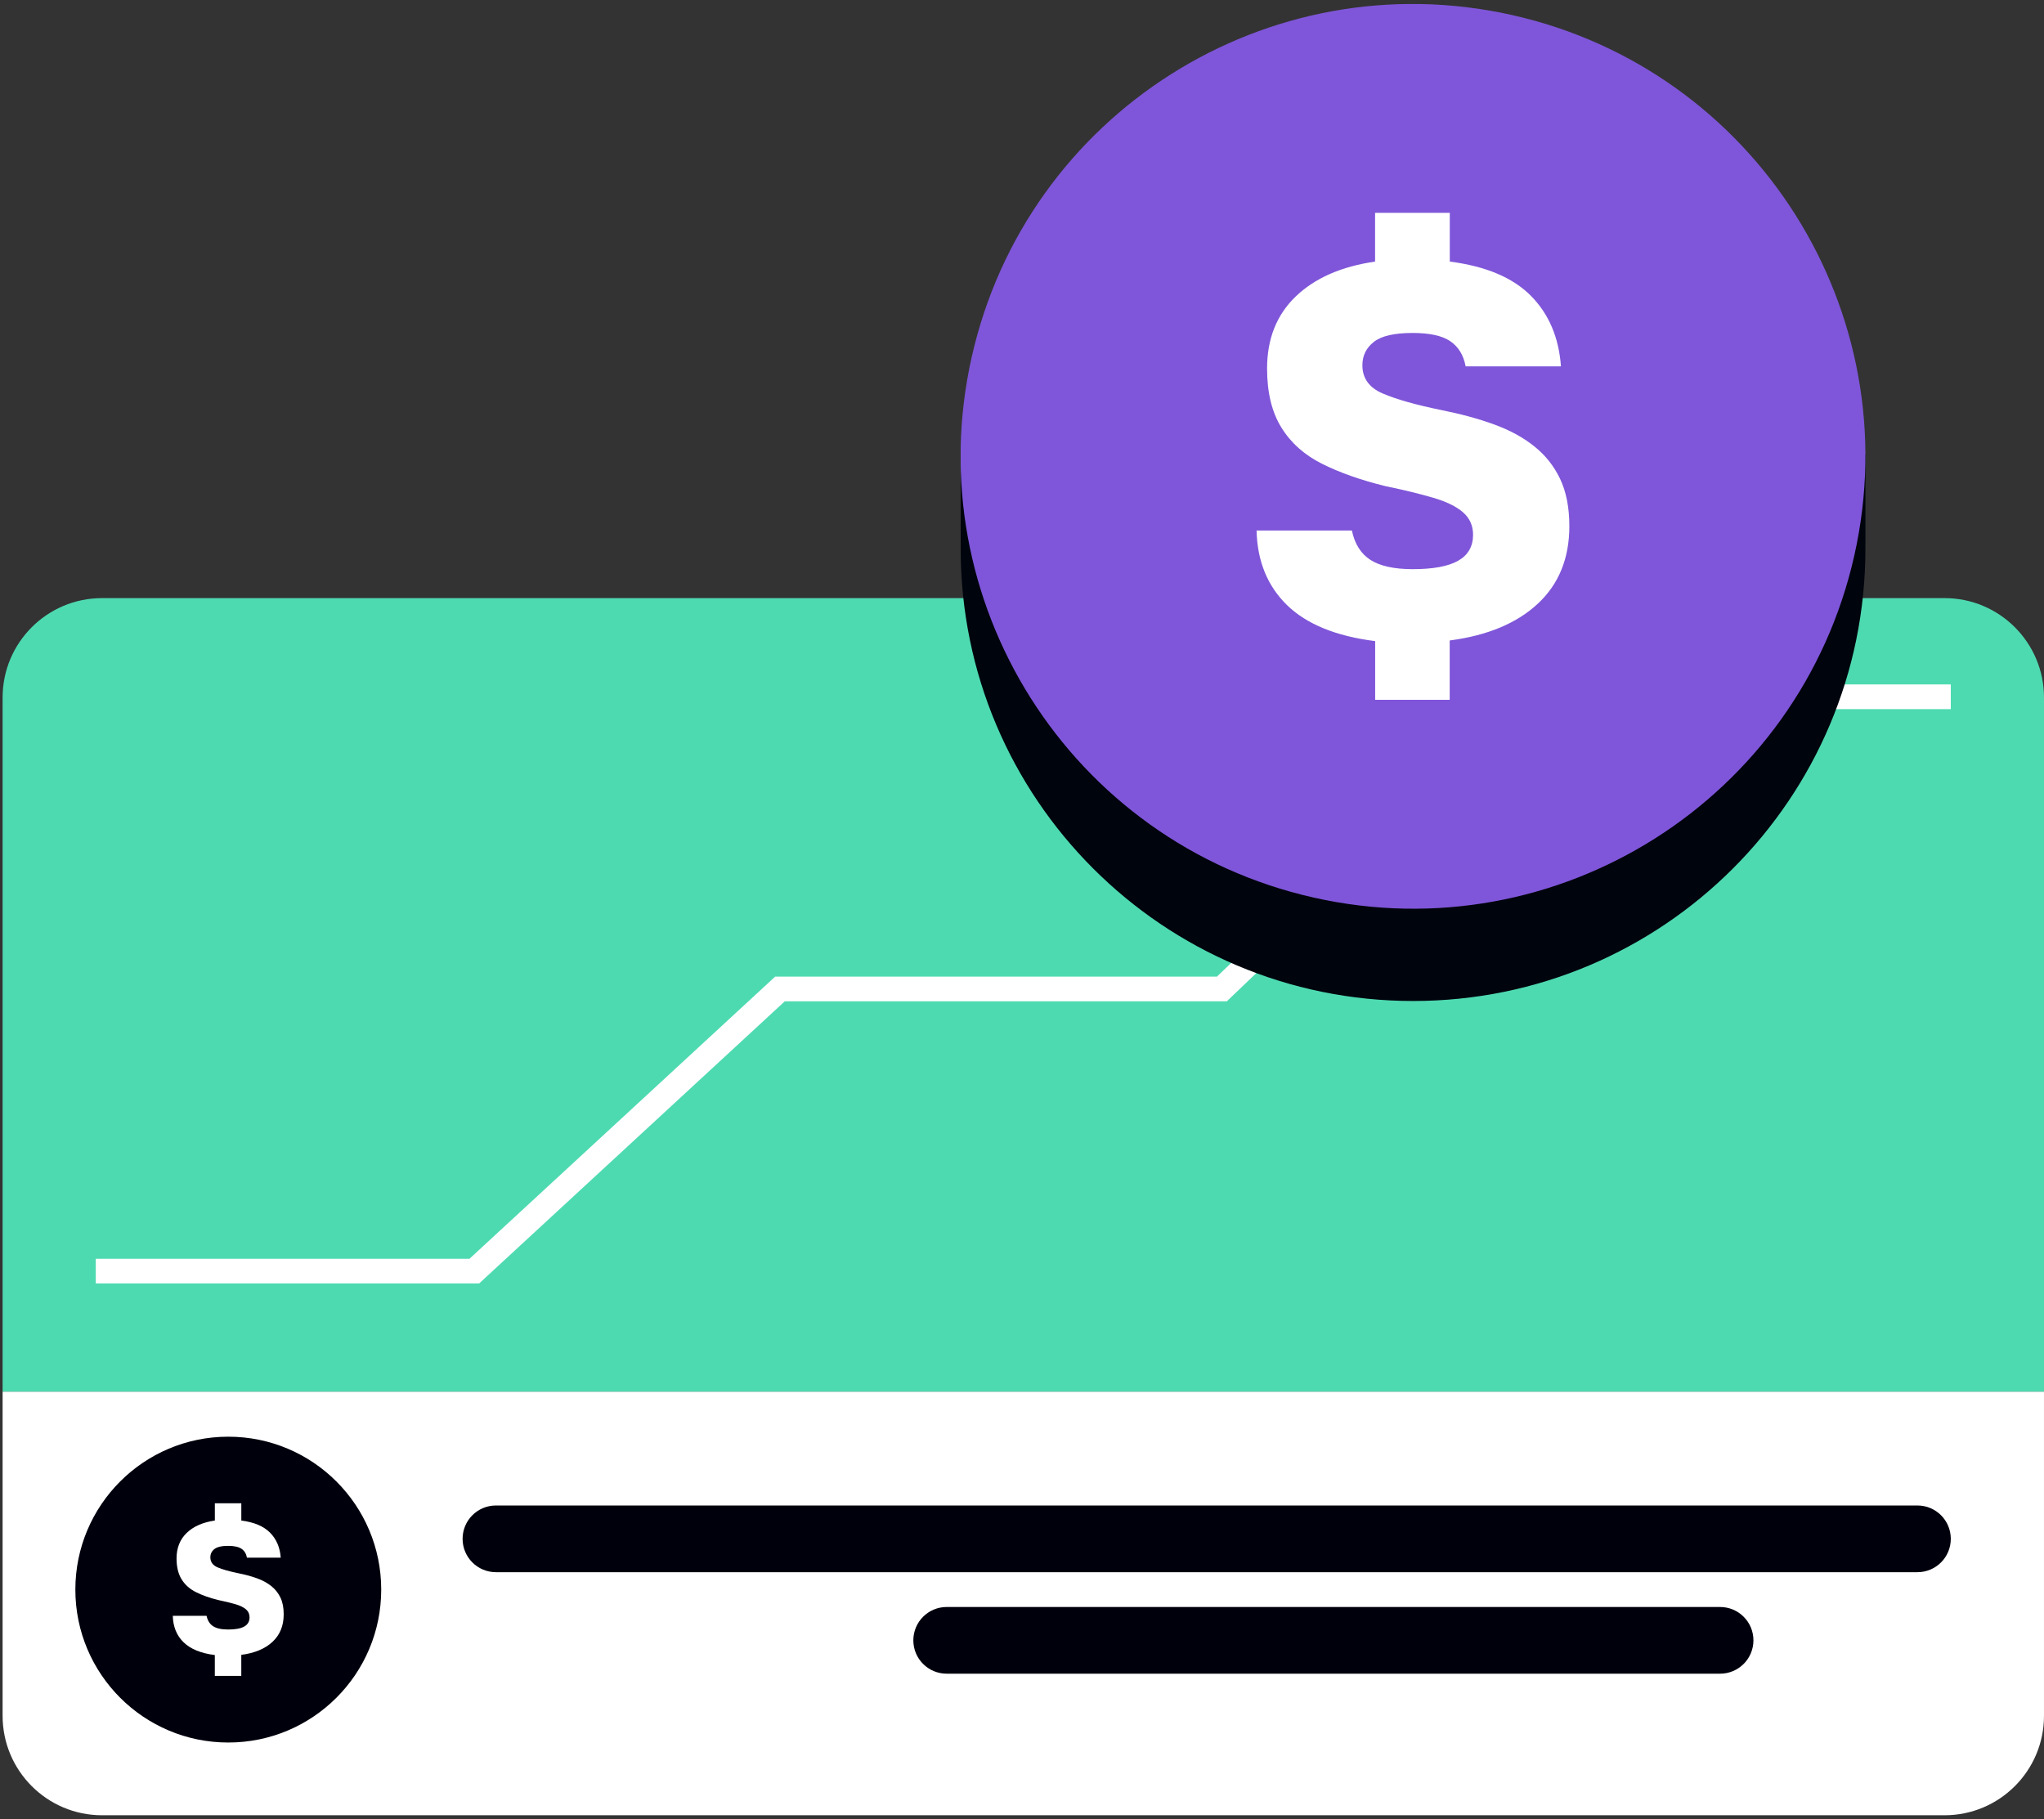 <svg width="400" height="356" viewBox="0 0 400 356" fill="none" xmlns="http://www.w3.org/2000/svg">
<rect x="0" y="0" width="400" height="356" fill="#333333" stroke="none"/>
<path d="M0.51 272.353V335.803C0.51 346.555 9.224 355.269 19.975 355.269H380.534C391.285 355.269 399.999 346.555 399.999 335.803V272.353H0.51Z" fill="white"/>
<path d="M381.76 301.169C381.76 297.562 378.839 294.642 375.233 294.642H97.054C93.448 294.642 90.527 297.562 90.527 301.169C90.527 304.775 93.448 307.696 97.054 307.696H375.233C378.839 307.696 381.76 304.775 381.76 301.169Z" fill="#00000D"/>
<path d="M336.611 314.507H185.261C181.655 314.507 178.734 317.428 178.734 321.034C178.734 324.64 181.655 327.561 185.261 327.561H336.611C340.217 327.561 343.138 324.64 343.138 321.034C343.138 317.428 340.217 314.507 336.611 314.507Z" fill="#00000D"/>
<path d="M0.51 272.352V136.524C0.51 125.773 9.224 117.059 19.975 117.059H380.534C391.285 117.059 399.999 125.773 399.999 136.524V272.352" fill="#4EDAB1"/>
<path d="M93.767 251.183H18.744V246.355H91.879L151.695 191.136H238.145L297.955 133.951H381.76V138.779H299.896L240.081 195.963H153.582L93.767 251.183Z" fill="white"/>
<path d="M44.674 341.032C61.202 341.032 74.601 327.633 74.601 311.105C74.601 294.577 61.202 281.178 44.674 281.178C28.146 281.178 14.747 294.577 14.747 311.105C14.747 327.633 28.146 341.032 44.674 341.032Z" fill="#00000D"/>
<path d="M54.881 312.664C54.451 311.771 53.852 311.018 53.08 310.405C52.308 309.792 51.386 309.29 50.309 308.899C49.232 308.508 48.02 308.175 46.674 307.909C44.887 307.542 43.521 307.156 42.58 306.75C41.638 306.345 41.165 305.693 41.165 304.786C41.165 304.124 41.426 303.588 41.957 303.168C42.483 302.753 43.381 302.545 44.656 302.545C45.829 302.545 46.698 302.734 47.263 303.115C47.827 303.497 48.18 304.076 48.33 304.858H54.939C54.794 302.85 54.094 301.218 52.843 299.958C51.593 298.698 49.72 297.906 47.224 297.587V294.208H42.044V297.587C39.693 297.93 37.858 298.736 36.535 300.011C35.213 301.285 34.551 302.951 34.551 305.003C34.551 306.668 34.88 308.035 35.541 309.097C36.202 310.164 37.144 310.999 38.37 311.612C39.591 312.225 41.049 312.737 42.739 313.152C44.038 313.422 45.143 313.693 46.06 313.958C46.978 314.229 47.668 314.567 48.136 314.967C48.6 315.373 48.836 315.894 48.836 316.527C48.836 317.333 48.494 317.936 47.808 318.327C47.123 318.718 46.07 318.916 44.651 318.916C43.352 318.916 42.372 318.704 41.711 318.274C41.049 317.845 40.62 317.169 40.426 316.237H33.817C33.866 318.366 34.571 320.094 35.927 321.417C37.284 322.74 39.326 323.57 42.039 323.913V327.988H47.219V323.874C49.841 323.532 51.878 322.682 53.331 321.32C54.789 319.964 55.518 318.168 55.518 315.942C55.518 314.644 55.306 313.548 54.876 312.655L54.881 312.664Z" fill="white"/>
<g clip-path="url(#clip0_593_50567)">
<path d="M365.051 88.863V107.389C365.051 156.276 325.42 195.907 276.533 195.907C227.647 195.907 188 156.292 188 107.389V88.863H365.051Z" fill="#00040D"/>
<path d="M362.878 108.727C373.601 61.03 343.628 13.672 295.931 2.95C248.235 -7.773 200.877 22.2 190.154 69.897C179.432 117.593 209.405 164.951 257.101 175.674C304.798 186.396 352.156 156.423 362.878 108.727Z" fill="#7F56D9"/>
<path d="M269.112 136.975V125.473C261.439 124.508 255.696 122.151 251.868 118.433C248.039 114.699 246.046 109.826 245.903 103.83H264.556C265.11 106.456 266.312 108.371 268.179 109.573C270.046 110.775 272.799 111.392 276.469 111.392C280.472 111.392 283.446 110.839 285.376 109.731C287.306 108.624 288.271 106.931 288.271 104.653C288.271 102.865 287.607 101.394 286.294 100.255C284.981 99.115 283.035 98.166 280.44 97.407C277.846 96.647 274.729 95.888 271.058 95.129C266.296 93.958 262.183 92.502 258.734 90.778C255.285 89.053 252.611 86.68 250.76 83.674C248.893 80.668 247.96 76.824 247.96 72.125C247.96 66.319 249.827 61.62 253.561 58.029C257.294 54.438 262.468 52.159 269.097 51.194V41.654H283.715V51.194C290.755 52.096 296.039 54.327 299.568 57.871C303.096 61.43 305.057 66.034 305.469 71.698H286.816C286.405 69.483 285.392 67.854 283.81 66.778C282.228 65.702 279.76 65.164 276.453 65.164C272.862 65.164 270.315 65.749 268.843 66.92C267.356 68.091 266.613 69.61 266.613 71.477C266.613 74.04 267.942 75.875 270.6 77.014C273.257 78.153 277.102 79.245 282.149 80.273C285.946 81.032 289.363 81.966 292.401 83.073C295.438 84.181 298.049 85.589 300.216 87.329C302.399 89.053 304.092 91.189 305.295 93.705C306.497 96.22 307.114 99.321 307.114 102.976C307.114 109.257 305.057 114.319 300.944 118.148C296.831 121.977 291.088 124.381 283.699 125.346V136.959H269.081L269.112 136.975Z" fill="white"/>
</g>
<defs>
<clipPath id="clip0_593_50567">
<rect width="177.051" height="195.134" fill="white" transform="translate(188 0.789)"/>
</clipPath>
</defs>
</svg>
